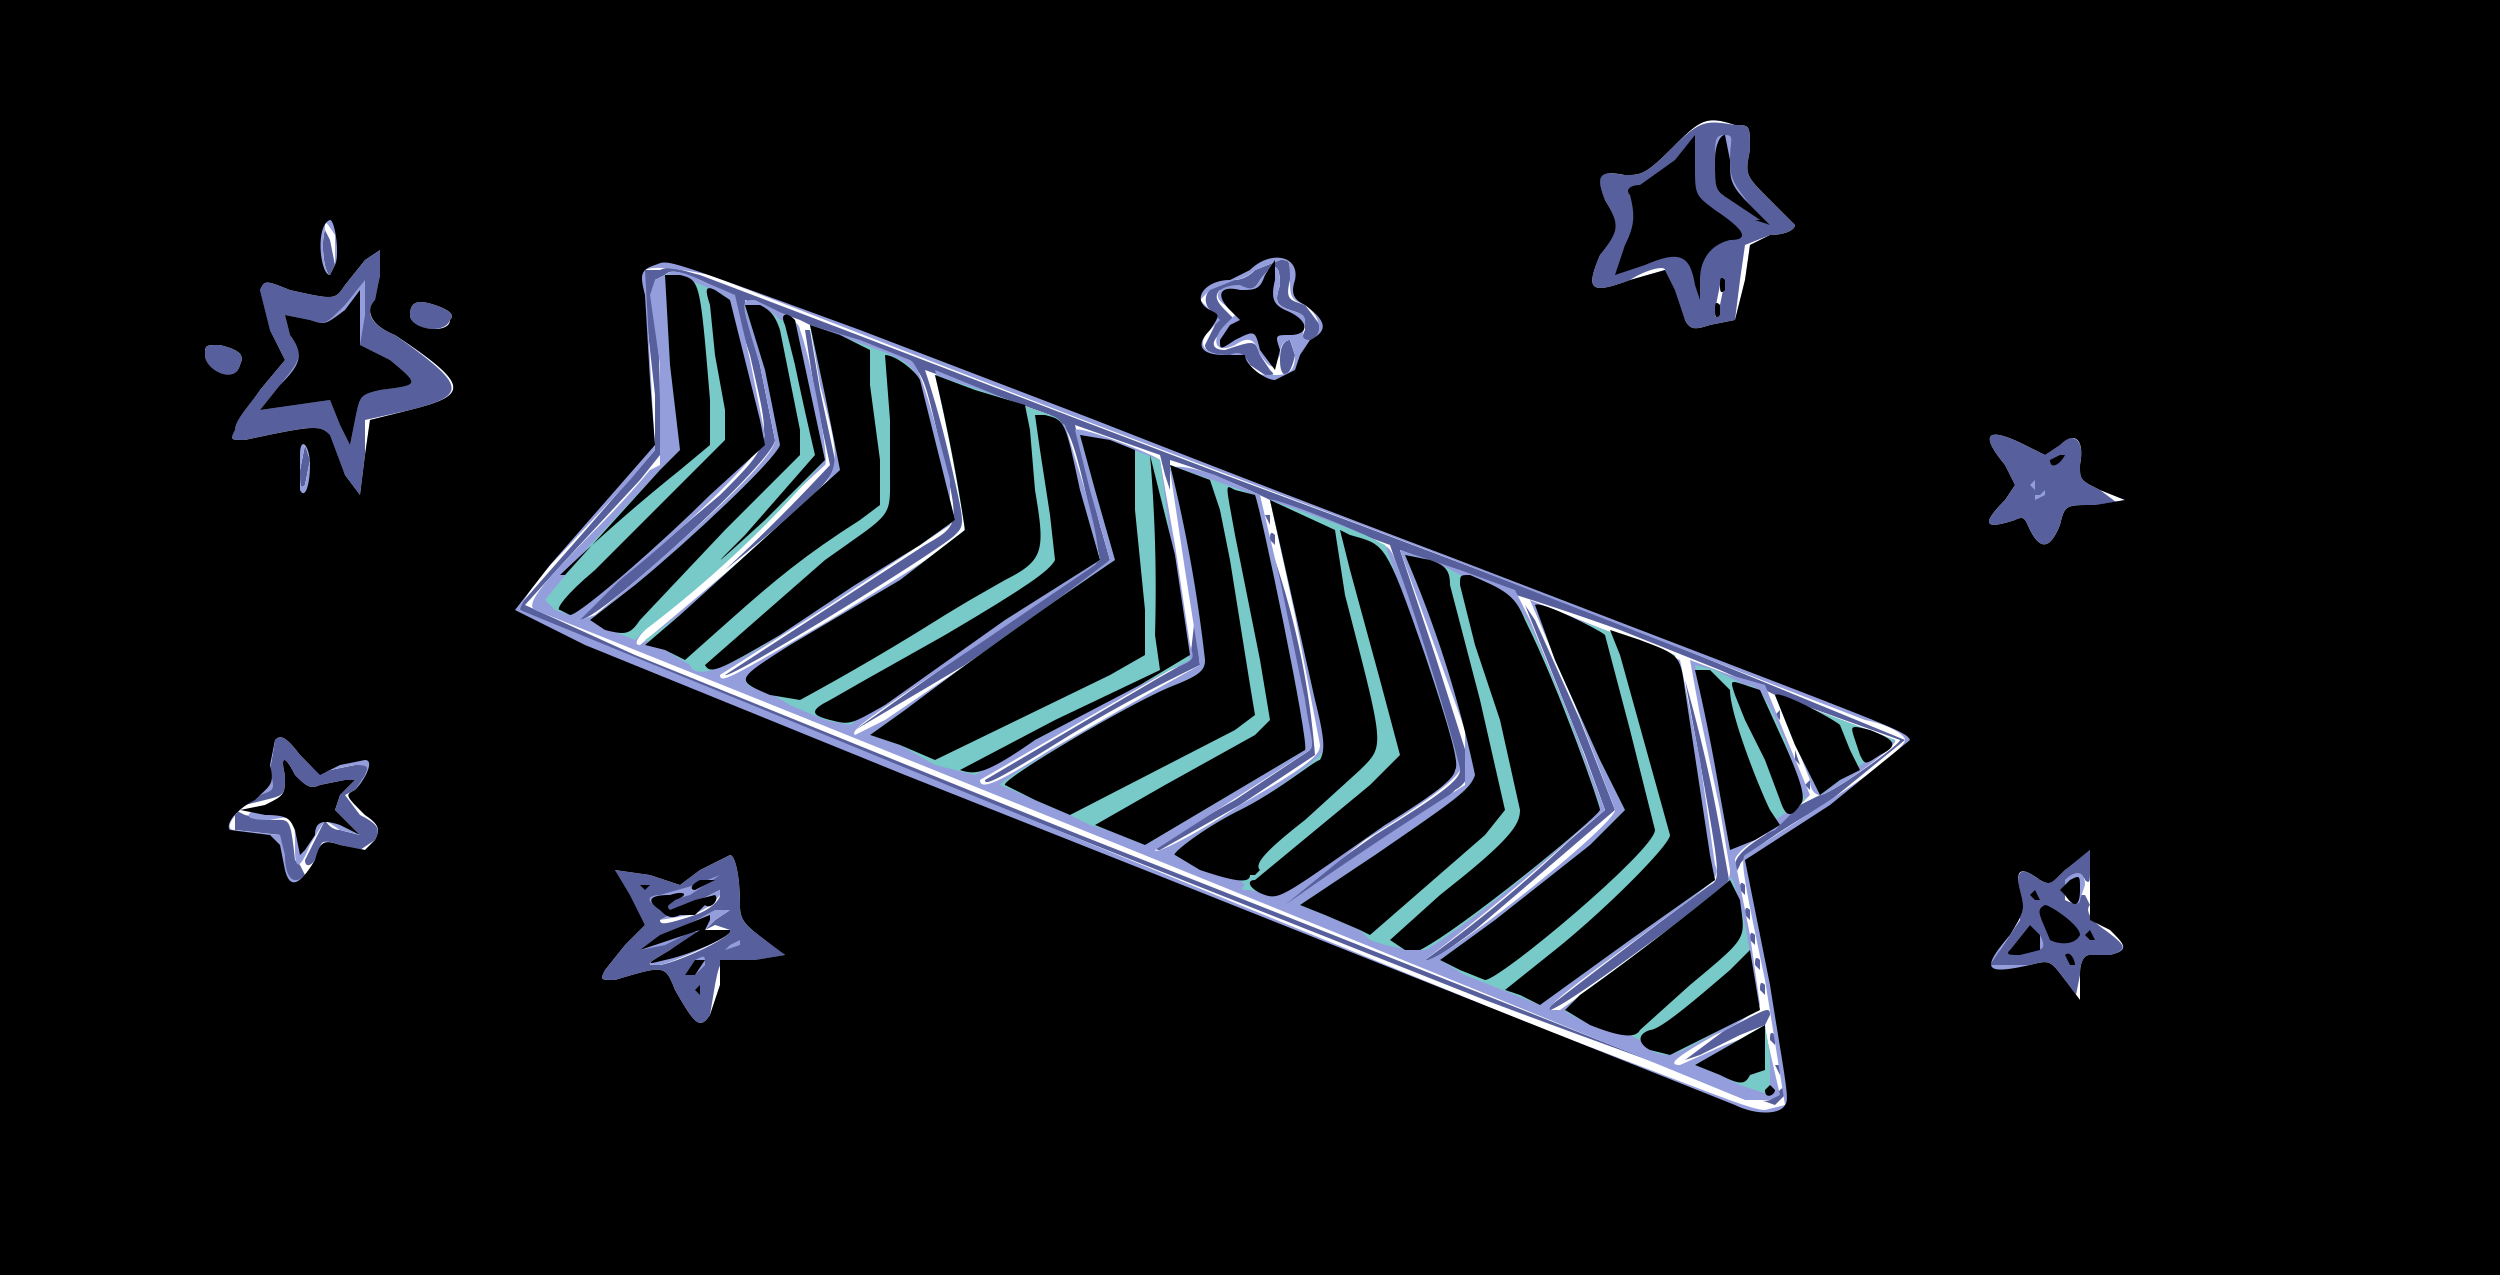 <svg viewBox="0 0 500 255" xmlns="http://www.w3.org/2000/svg"><rect x="0" y="0" width="500" height="255" fill="#333333" stroke="none"/><path d="M0 128V0h500v255H0V128z" fill="#57609c"/><g fill-opacity="0"><path d="M0 128V0h500v255H0V128zm142 75l2-6c0-4 0-5 4-6h6c4 1 4 0 0-3-4-2-6-4-6-8 0-5-1-9-2-9l-6 4-6 2c-2-2-10-4-11-3l3 5 3 6-4 4-4 5c-1 2-1 2 3 1 6-1 7-1 6-2l5-3c3-1 5-4 5-4l-4 1c-5 3-8 4-8 3l16-8v1 2l3 1c0 1-12 7-14 6l1 5c5 9 6 9 8 6zm276-12h4c4-1 3-2-1-5-3-2-4-4-3-5l-1-2v1c1 2-3 1-4 0v-3l3-2 2-4-4 3c-4 3-4 3-6 2-4-3-5-2-4 3v5l-2 2-2 4-2 3h11l4 3 2 4 1-5c0-3 1-4 2-4zM60 174l-1-2v-2l-1-3c1-4 1-4-4-3l-6-1-1-1v4a40 40 0 004 1c5 0 6 1 6 3 0 3 1 6 3 6v-2zm3-2h-2l1 1 1-1zm1-2h-2v1l2-1zm11-3c1-1 0-3-3-5l-3-2 2-2 1-2c-1 0-7 6-5 6l5 5-4-2h-4v3l6 1c4 1 5 1 5-2zm-23-7h3c2-1 2-1 2-4-1-5 0-5 2-1 2 2 3 3 5 2l4-1 5-2c1-1 1-1-2-1l-5 1c-2 1-4 0-6-3-3-4-4-4-5-3l-1 6c1 4 1 4-2 5l-2 2h1l1-1zm360-55c1-4 1-4 7-4l6-1-5-2c-4-2-4-2-4-5 1-5-1-7-4-4l-3 2-4-2c-8-4-9-2-4 4l2 4-2 3c-5 5-4 6 2 4 2-1 2 0 3 2 2 4 4 4 6-1zM73 91l1-7 8-2c12-3 12-5-3-15-4-2-5-3-5-5l1-3 1-2-1-5c-1 0-7 5-7 7 0 1-3 1-10-1-5-2-5-2-6 0l2 8 3 6-5 6c-2 3-5 6-5 8-1 2-1 2 2 2 14-3 15-3 17-1l3 8 3 4 1-8zm-12 2v-4l-1 5c0 5 1 5 1-1zM48 73c1-2 0-3-4-4-3 0-3 0-3 2 0 3 6 6 7 2zm204-2c-1-3-3-4-5-2l1 1c1-1 1 0 2 1l3 4-1-3zm7 3l-2-6-1 4c1 3 1 4 3 2zm-16-5c0-2 0-3 2-4l2-2-2-1-2-3c1-2-1-3-2 0l2 3 2 2-2 2c-2 2-3 4-1 4l2 1-1-2zm21-4l-4-4v2c1 1 2 2 1 4h1l2-2zM90 64c1-1 0-2-3-3s-5-1-5 2 8 4 8 1zm257 0l2-8 1-7 4-2c3 0 5-1 5-2l-5-5c-5-5-5-5-4-10 0-5 0-5-3-5-6-2-7-1-13 5-5 5-6 5-9 5-5-1-6 0-4 5 3 5 3 6-1 11-3 7-2 8 6 5l7-2 2 4 2 6c1 2 2 2 5 1l5-1zm-89-5c1-6-3-9-6-5l-4 2v1c2 1 3 1 4-1 3-4 4-4 4 1-1 4 1 5 2 2zM67 52l-1-5c-1-2-1-1-1 3l1 5 1-3z"/><path d="M132 184l12-6v1c0 1-2 3-5 4-6 2-7 2-7 1zm-1-3c-1-1-1-2 3-2l6-2 4-2-9 5-1 1h-3zm271 8l2-3c2-2 2-2 3 1 2 3 2 3 0 3-5 2-6 1-5-1zm6-90l1-1v1l-1 1v-1zM68 85l-2-5-7 2h-7l4-5c5-5 5-6 2-10l-1-4 5 1 3 1 5-5c4-4 4-4 4-2-2 11-3 10 4 14s6 5-2 7c-4 0-4 0-5 5v5l-3-4zm275-23l1-5 1-2v2l-1 5-1 3v-3zm-4-5c-2-6-4-7-9-4-8 3-9 2-5-4 2-3 2-6 1-10-1-1 0-2 2-2 2-1 5-2 7-5l4-4v5c0 6 0 6 4 9 6 4 7 6 3 7-4 0-6 3-6 8v4l-1-4z"/></g><g fill="#fff"><path d="M0 128V0h500v255H0V128zm355 93l2-2c0-1 0-2-1-1l-2 2c-3 1-6-1-138-53l-89-36-22-10 10-11 13-14 4-5V80a411 411 0 00-1-24l2-1c1-1 2-1 7 1l6 3 4 12c4 18 5 17-6 28l-19 16-10 9h1c4 0 39-32 39-36l-3-15-3-13 11 4 2 1 11 4c12 4 11 3 15 20 4 16 4 16-3 20l-40 26c1 1 43-25 46-28 2-2 2-2-1-15a196 196 0 00-5-18l25 9c3 2 4 2 7 15l3 14-25 17-24 17 22-13 25-17 4-4-2-7-5-20 17 6 1 4 1 3v-6a145 145 0 0120 8l13 5 11 4 7 21 7 24c0 2-4 5-17 13l-17 12-1 2c1 0 31-19 34-23 2-1 3-3 3-5l-7-22-7-21 20 8a557 557 0 0124 8l20 8 9 4 2 1 25 9c0 1-14 11-16 11l-4 2-7 6c-5 3-6 5-6 6 0 2 0 2 1 0 0-1 6-6 17-12l16-13-56-23-53-20-27-10-29-11a20690 20690 0 00-76-29c-4-1-6-2-8-1h-3v7l2 18v11l-13 15-14 16c0 2-6-1 72 31l121 48a2590 2590 0 0058 21zm1-8h-1l1 2v-2zm-8-6l5-2 1-2c0-2-1-1-9 3l-8 6 3-1 8-4zm7 0c-1-1-1 0-1 1l1 1v-2zm-213-4l1-6c1-5 1-5 5-5h6c4 0 4-1-1-4-4-3-5-4-5-7 0-6-1-10-2-10l-6 3-4 3-6-2-7-1 2 5 4 6-4 4-4 5c-1 2-1 2 2 2 10-3 10-3 12 2 4 7 5 8 7 5zm186-13l18-13-2-11a307 307 0 00-7-30l4 22c3 17 3 18 1 19a1788 1788 0 00-33 25c0 1 4-1 19-12zm25 7c-1-1-1 0-1 1l1 1v-2zm65-6h4c4-1 3-2-1-5-3-2-4-4-3-5l-1-2h-1c0 2-1 2-3 1v-3c1-2 4-2 4-1 1 1 1 0 1-2v-4l-4 3c-4 4-4 4-6 3-4-3-5-2-4 3v5l-2 3-2 3c-4 3-2 5 6 3 4-1 4-1 7 3l2 4 1-5c0-3 1-4 2-4zm-66 1c-1-1-1 0-1 1l1 1v-2zm-57-6l28-24-7-18-9-20-2-3 4 10 8 20 4 11-7 6a267 267 0 01-29 24c0 1 2 0 10-6zm56 1c-1-1-1 0-1 1l1 1v-2zm-1-5c-1-1-1 0-1 1l1 1v-2zm-1-5c-1-1-1 0-1 1l1 1v-2zm-288-2l-1-2-1-1c-1-9-1-8-5-8l-5-1-2-1v4l9 1v4l1 4c1 2 4 1 4 0zm3-5c0-2 1-2 4-1l4 1 3-2c1-2 1-3-3-5l-3-4 2-1 2-2v-1c1-2 1-2-2-2l-5 1c-2 1-3 0-6-3-3-4-4-4-5-3l-1 6c1 4 0 4-2 5l-3 2 4-1c4-1 4-1 4-5-1-4 0-4 2 0 2 2 3 3 5 2l5-1h2l-3 3-1 3 5 5-4-1c-2 0-3-2-3-2l-4 8c0 2 2 1 3-2zm184-9l15-10a163 163 0 00-8-39l4 19 3 19-15 10c-16 9-17 10-15 10l16-9zm114-5l-1 1 1 1v-2zm-148-9a312 312 0 0126-14l-1-10a526 526 0 01-1 9l-7 4-34 20c0 1 1 1 17-9zm145 3v2l1 1-1-3zm-3-8l-1 1 1 1v-2zm-211-28c21-17 22-19 22-22l-3-14-2-12h-1l2 13 3 14a408 408 0 01-21 21zm110-7c-1-1-1 0-1 1l1 1v-2zm157-2c1-4 1-4 7-4h5l-4-3c-4-2-4-2-4-5 1-5-1-7-5-4l-2 2-4-2c-8-4-9-2-4 4l2 4-2 3c-5 5-4 6 2 4 2-1 2 0 3 2 2 4 4 4 6-1zm-158-2h-1l1 2v-2zM73 91v-7l9-2c12-3 11-5-3-15-5-2-6-5-4-6l1-6v-5l-3 2-4 5c-2 3-2 3-11 1-5-2-5-2-6 0s0 4 2 8l3 6-5 6-6 8c0 2 0 2 3 2 14-3 15-3 16-1l4 8 3 4 1-8zm-11 1l-1-3-1 5c0 3 0 4 1 3l1-5zM48 73c1-2 0-3-4-4-3 0-3 0-3 2 0 4 6 6 7 2zm206 1l-2-3c-1-3-1-3-7-1-3 0-3-2 0-4l2-2-2-2c-2-2-2-3-1-4h4c2 0 3 0 4-2 3-4 4-3 4 1-1 3-1 4 2 5s3 1 3 4c-1 2 0 2 1 2l2-1v-2l-3-4c-3-1-4-1-3-5 0-4 0-4-2-4l-5 2a6 6 0 01-4 2c-5 0-8 4-4 7v2l-2 4c0 1 1 2 4 2s4 0 5 2l3 2c2 0 2 0 1-1zm5-3l-1-3c-1 0-2 1-2 4 0 4 2 4 3-1zM90 64c1-1 0-2-3-3s-5-1-5 2 7 4 8 1zm257 0l1-8 1-7 5-2c3 0 5-1 5-2l-5-5c-5-5-5-5-4-10 0-5 0-5-3-5-6-1-7-1-13 5-5 5-6 5-9 5-6-1-7 0-4 5s2 6-1 11c-3 7-2 8 6 5 3-2 7-3 7-2l1 4 3 6c1 2 2 2 5 1l5-1zM67 53l-1-5-1-2c-1 3 0 9 1 9l1-2z"/><path d="M134 190c8-4 7-5 0-2l-6 2 15-7 3-1-3 2-2 2 2-1 3 1c1 1-9 6-14 7-3 0-3 0 2-3zm-2-6l12-6v1c0 1-2 3-5 4-6 2-7 2-7 1zM343 62l1-5 1-1-1 5c-1 3-1 3-1 1z"/></g><g fill="#949edc"><path d="M0 128V0h500v255H0V128zm357 93l-4-25c-4-19-5-24-4-25l17-11c11-7 15-11 15-12s-3-3-8-4l-13-5-72-28-74-28-31-12-41-16c-5-1-11-2-13-1l1 18 1 18-5 6-14 15c-5 5-8 10-8 11l83 34 122 50c32 12 41 16 44 16l4-1zm-215-18l2-6v-5h7l6-1-4-3c-4-3-5-4-5-7 0-6-1-10-2-10l-6 3-4 3-6-2-7-1 3 5 3 6-4 4-4 5c-1 2-1 2 2 2 10-3 10-3 12 2 4 7 5 8 7 5zm276-12h4c4-1 3-3-1-6-3-2-3-2-3-9v-7l-4 4c-4 4-4 4-6 3-4-3-5-2-4 2s1 4-2 9l-4 6h8c4-1 4-1 7 3l3 4v-5c0-3 1-4 2-4zM63 172c1-4 2-4 5-3l5 1 2-2c1-2 1-3-2-5-4-4-4-4-2-5l2-3c1-2 0-2-2-2l-5 1c-2 1-3 0-6-3-3-4-4-4-5-3l-1 6c1 4 1 4-2 5-4 2-8 7-5 7l9 1 1 4c0 6 3 7 6 1zm349-67c1-4 1-4 7-4l6-1-5-2c-4-2-4-2-4-5 1-5-1-7-4-4l-3 2-4-2c-8-4-9-2-4 4l2 4-2 3c-5 5-4 6 2 4 2-1 2 0 3 2 2 4 4 4 6-1zM73 91l1-7 8-2c12-3 12-5-3-15-5-2-6-5-4-7l1-5v-5l-3 2-4 5c-2 3-2 3-11 1-5-2-5-2-6 0l2 8 3 6-5 6c-2 3-5 6-5 8-1 2-1 2 2 2 14-3 15-3 17-1l3 8 3 4 1-8zm-11 1l-1-3-1 5c0 3 0 4 1 3l1-5zM48 73c1-2 0-3-4-4-3 0-3 0-3 2 0 3 6 6 7 2zm211-2l-1-3c-1 0-2 1-2 3l-1 2c-1 1-2-1-3-2-1-3-2-4-5-2-4 2-5-1-2-4l2-2-2-2c-3-2-1-4 3-4 2 1 3 1 4-1 3-4 4-3 4 1-1 3-1 4 2 5s3 1 3 3c-1 3 0 3 1 3 3-1 2-5-1-7-3-1-3-2-3-5 0-4 0-4-2-4l-5 2a7 7 0 01-4 2l-5 2-2 2 2 2 2 2-2 2c-3 3-1 5 4 5 2-1 3 0 4 2s2 2 5 2 4-1 4-4zM90 64c1-1 0-2-3-3s-5-1-5 2 8 4 8 1zm257 0l2-8 1-7 4-2c3 0 5-1 5-2l-5-5c-4-5-5-5-4-10 0-5 0-5-3-5-6-2-7-1-13 5-5 5-6 5-9 5-5-1-6 0-4 5 3 5 3 6-1 11-3 7-2 8 6 5l7-2 2 4 2 6c1 2 2 2 5 1l5-1zM67 53v-6c-2-3-2-3-2-1-1 3 0 9 1 9l1-2z"/><path d="M349 220a26403 26403 0 00-242-98c-2-1 1-5 13-17a171 171 0 0010-11l2-1V73l-2-14 1-3 2-1c1-1 3-1 7 1l7 3 3 13 3 15c0 3-14 17-29 29l-8 8 3-1c24-20 36-32 36-35l-3-15c-4-13-4-13-1-13 4 2 9 4 9 6 2 5 6 26 5 27l-25 23c-12 10-14 13-12 13l25-21c16-14 16-12 11-31l-2-12 10 3 10 4c2 1 4 9 8 24v9l-24 16-22 14c0 2 3 0 22-11 26-16 27-17 27-19a271 271 0 00-6-31l22 9 4 2 4 13c3 11 3 14 2 15l-22 15c-24 16-27 18-26 19l6-3 25-17 20-15-4-14-3-12c1-1 16 5 17 6l3 17 3 20c1 3 1 3-4 5l-38 22c0 2 3 1 14-6l21-12 9-5-3-19-3-20c0-1 3-1 9 1l9 4 4 17 5 24c1 7 2 9 1 10l-17 11-14 9c0 1 8-3 17-9 14-8 16-10 16-12l-5-26-5-23c0-1 23 8 24 10 2 2 14 42 14 44-1 2-6 6-19 14l-16 13a826 826 0 0136-24v-11l-13-36 12 4 11 4 3 6 9 22 6 16-6 5a430 430 0 01-30 25c3 1 38-27 38-30l-8-21-9-21 30 12 4 20 3 21c1 2 0 3-5 7-19 14-29 21-28 22h2l18-13c15-11 16-12 16-15l-2-12-4-19-2-11 8 3 7 2 4 10 5 12-7 7c-5 2-8 5-8 6l3 15 2 14c-1 1-4 4-9 6-7 4-10 6-7 6l9-4 8-3 3 13-2 1h-2-3zm13-64l-4-10-3-7 24 9c1 1-13 11-15 11-1 0-2-1-2-3zm-225 39l2-3c2-1 2-1 2 1l-2 2h-2zm-3-5c4-2 6-3 5-4l-6 3-5 1 15-8h3l-3 2-2 2h5c1 1-10 6-14 7-3 0-3 0 2-3zm12-1l2-1v1l-3 1 1-1zm-14-5l12-6v1s-2 3-6 4l-6 1zm-1-3c-2-1-1-2 1-2l7-2 5-2-6 4-7 2zm271 9l4-5 2 2c1 2 1 3-1 3h-5zm11-11v-3c2-2 4-2 4 1l-1 3c0 1-1 1-3-1zm-354-9c0-7 0-7-5-6-5 0-6-1-1-3 4-2 4-2 4-6-1-4 0-4 2 0 2 2 3 3 5 2l5-1h2l-3 3-1 3 5 5-4-1-3-2-3 5c-2 5-3 5-3 1zm349-71l1-1v1l-2 1v-1zm-2-2l1-1v2l-1-1zM68 85l-2-5-7 1-7 1 4-5c4-5 5-6 2-10l-1-4 5 1c3 1 3 1 7-3l4-5v7l-1 6 6 3c6 5 6 5-2 6-4 1-4 1-5 6l-1 5-2-4zm284-41l-6-4c-3-2-3-3-3-8 0-4 0-5 2-5s1 1 1 5 1 5 4 9l4 4-2-1z"/></g><g fill="#78cac8"><path d="M351 218l-3-1-4-2-5-2 7-4 7-4 1 6v8l-3-1zm-21-8l-2-2-2-1c-3 0-13-4-13-5l3-3a543 543 0 0030-23c0-3 3 7 4 15l1 8c1 2 0 3-7 7-9 5-10 6-14 4zm-27-11l-10-4-5-3 11-8 19-15 7-7-5-10-9-20-4-11 28 10 2 7 5 33 1 5-17 12-18 13-5-2z"/><path d="M282 190l-5-1-3-1-2-2-7-3-5-2 15-10c16-11 19-13 20-16a231 231 0 00-14-44c1 0 6 1 11 4 12 4 11 2 22 29l6 17-2 3c-5 5-27 23-33 26h-3z"/><path d="M254 179l-4-1c-2 0-2 0-1-1l-1-1-13-5c-1 0 5-5 13-9s15-10 16-11 1-3-1-11l-9-40 14 5 5 2 4 2 8 22c5 15 7 22 6 23l-14 11c-19 13-22 15-23 14zm92-9l-2-11a393 393 0 00-5-26l4 1 6 3c3 0 4 2 8 11l4 12-15 10z"/><path d="M225 167l-7-2-4-2-7-3-7-3c0-1 27-17 35-20 5-2 6-3 6-5a302 302 0 00-7-39l17 6c1 2 11 50 10 51l-32 19-5-2zm134-18l-4-10 24 9-15 11-5-10z"/><path d="M191 154l-4-1-7-4-6-2 7-5a1010 1010 0 0142-30l-4-14-3-11 8 2 8 3 2 15 3 20 1 5-10 5a471 471 0 00-33 18l-4-1z"/><path d="M165 144l-7-3-5-3c-6-1-5-2 5-9l22-13 13-10a460 460 0 00-6-31l9 3 14 5c3 1 3 2 6 15l4 14-19 12a913 913 0 00-31 21l-5-1z"/><path d="M138 133l-5-3-4-2 7-5 32-29-3-15-3-14 11 4c11 4 10 4 13 15l5 20-7 5-13 8-15 10c-11 7-17 9-18 6z"/><path d="M122 126l-4-2 9-7c11-9 28-25 29-28l-3-15-4-13h3l3 2 1 1h3l6 28a227 227 0 01-36 34l-2 2-5-2z"/><path d="M111 122l-2-2 9-11 14-15 4-4-2-17-1-18c0-1 11 3 13 5l6 27c1 1-2 4-10 12-10 10-27 24-28 24l-3-1z"/></g><g fill="#000"><path d="M0 128V0h500v255H0V128zm357 93c1-1 0-5-3-24l-5-25 17-11 16-13c-1-2-2-2-93-37a5783 5783 0 01-70-27l-47-18c-41-15-38-14-41-13s-3 2-2 6l1 17 1 13-7 8-14 16-7 9 14 7 64 26 58 23 108 43c4 2 9 2 10 0zm-215-18l2-6v-5h7l6-1-4-3c-4-3-5-4-5-7 0-6-1-10-2-10l-6 3-4 3-6-2-7-1 3 5 3 6-4 4-4 5c-1 2-1 2 2 2 10-3 10-3 12 2 4 7 5 8 7 5zm276-12h4c4-1 3-2 0-5l-4-2v-7-7l-5 4c-3 3-3 3-5 2-4-3-5-2-4 2s1 4-2 9c-6 7-5 8 4 6 4-1 4-1 7 3l3 4v-5c0-3 1-4 2-4zM63 172c1-4 2-4 5-3l5 1 2-2c1-2 1-3-2-5-4-4-4-4-2-5 2-2 4-6 2-6l-5 1-4 2-4-4c-3-4-4-4-5-3l-1 5c1 4 0 4-3 7-4 2-6 5-5 6l8 1 2 2 1 5c1 4 3 3 6-2zm349-67c1-4 1-4 7-4l6-1-5-2c-4-2-4-2-4-5 1-5-1-7-4-4l-3 2-4-2c-8-4-9-2-4 4l2 4-2 3c-5 5-4 6 2 4 2-1 2 0 3 2 2 4 4 4 6-1zM73 91l1-7 8-2c12-3 12-5-3-15-5-2-6-5-4-7l1-5v-5l-3 2-4 5c-2 3-2 3-11 1-5-2-5-2-6 0l2 8 3 6-5 6c-2 3-5 6-5 8-1 2-1 2 2 2 14-3 15-3 17-1l3 8 3 4 1-8zm-11 2c0-4-2-6-2-2v4 3c1 2 2-1 2-5zm197-19l1-3 2-3c4-2 3-4-1-7-2-1-3-2-2-5 1-5-5-6-9-2l-4 2c-5 0-8 4-4 6 2 1 2 1 0 4-3 3-2 5 3 5h4c0 2 4 5 6 5l4-2zM48 73c1-2 0-3-4-4-3 0-3 0-3 2 0 3 6 6 7 2zm42-9c1-1 0-2-3-3s-5-1-5 2 8 4 8 1zm257 0l2-8 1-7 4-2c3 0 5-1 5-2l-5-5c-5-5-5-5-4-10 0-5 0-5-3-5-6-2-7-1-13 5-5 5-6 5-9 5-5-1-6 0-4 5 3 5 3 6-1 11-3 7-2 8 6 5l7-2 2 4 2 6c1 2 2 2 5 1l5-1zM67 53c1-2 0-9-1-9-3 1-2 11 0 11l1-2z"/><path d="M353 218l1-1 1 1c0 1-2 2-2 0zm-9-3l-5-2 7-4 7-4v9l-3 1c-1 2-2 2-6 0zm-14-5c-2-1-3-3 0-4 2 0 9-6 16-12l4-4 1 6 1 6-18 9-4-1zm-12-5l-5-3 3-3a543 543 0 0030-23l2 4c1 8 2 7-10 17l-10 9c-1 2-5 1-10-1zm-14-6l-3-1 10-8c10-8 23-21 23-23l-10-36-2-5 6 2c8 3 8 3 9 10l5 33 1 5-17 12-18 13-4-2z"/><path d="M292 194l-4-2 11-8 19-15 7-7-5-10-9-20-4-11c1-1 13 5 14 6l5 19 5 20c0 4-31 30-34 30l-5-2z"/><path d="M281 190l-3-2 10-9c14-11 16-14 16-17l-4-18-5-15-3-12c0-2 0-2 2-2 7 3 9 4 11 9 7 14 15 37 15 38-1 2-28 24-36 28h-3z"/><path d="M272 186l-7-3-5-2 15-10c16-11 19-13 20-16a231 231 0 00-14-44l5 1c3 1 4 2 4 5l6 23 5 22-4 5-23 20-2-1z"/><path d="M253 179c-3-1-4-3-2-3l23-19 6-6-4-15-6-22-2-8 2 1c7 2 7 1 15 24 5 15 7 22 6 23 0 2-6 6-14 11-20 14-21 15-24 14z"/><path d="M240 174l-5-3c-1 0 5-5 13-9s15-10 16-10c1-2 1-4-1-12l-9-40 13 6 2 13c8 31 8 30 3 35l-11 10c-9 7-10 9-9 10l-1 1h-1c0 2-4 1-10-1zm106-4l-2-11a393 393 0 00-5-25h3l4 4c0 5 6 20 8 24l2 3-5 3-5 2z"/><path d="M224 167l-5-2 14-8 18-10 3-3-2-12-5-25c-2-11-2-10 0-9l4 1c1 2 11 50 10 51l-32 19-5-2z"/><path d="M207 160l-6-3c-1-1 26-17 34-20 5-2 6-3 6-5a302 302 0 00-7-39l8 3 2 6 2 10 4 25 1 6-4 3-33 17-7-3zm149 0l-3-8-3-6-1-2-2-5c-1-3-1-3 2-2l3 1 5 11c4 9 4 11 3 12-2 3-3 2-4-1zm3-11l-4-10c1-1 12 5 13 6l2 5 2 4-4 2-4 3-5-10z"/><path d="M192 154l19-10 21-10-1-7a314 314 0 00-1-36l5 20 3 20-10 6-21 11c-10 7-12 7-15 6zm180-3l-1-3c-1-3-1-3 3-2 5 2 6 3 2 5-3 2-3 2-4 0z"/><path d="M180 149l-6-2 7-5a1010 1010 0 0142-30l-4-14-3-11 6 1 5 2v12l2 20v9l-7 4-35 17-7-3z"/><path d="M166 144c-4-1-4-2 0-4l7-4 16-9c17-10 21-13 22-15l-1-9-2-13-1-7h2c4 1 4 1 7 15l4 14-19 12-24 17c-7 4-7 4-11 3z"/><path d="M154 139c-7-3-7-3 4-10l22-13 13-10a366 366 0 00-6-31l8 3 10 3 1 5 1 12c2 12 2 14-6 18l-7 4-5 3a515 515 0 01-29 17l-6-1z"/><path d="M141 133l24-21c14-10 13-8 13-18V84l-1-13c2 0 6 3 7 5l7 28-7 5-13 8-15 10c-12 7-14 8-15 6z"/><path d="M133 130l-4-1 7-6 32-29-3-15-3-14 6 2 6 3v7l2 15v9l-4 3c-11 7-17 12-26 20l-9 8-4-2z"/><path d="M121 126l-3-2 9-7c11-9 28-25 29-28l-3-15-4-13h3c2 1 3 2 4 5l4 20v5l-15 15-17 18c-2 3-3 3-7 2z"/><path d="M112 122c-1 0 1-3 7-8l17-17 9-9v-6l-2-11-1-10c-1-3-1-4 1-3l3 2 6 24 1 5-11 10c-9 9-26 24-28 24l-2-1z"/><path d="M113 115l19-21 4-4-2-17-1-18h3c4 1 4 1 6 25v9l-6 5a370 370 0 00-24 21zm36-8l14-16a700 700 0 01-4-18l-2-8c-1-2 0-3 2-1l6 28-12 12c-11 10-11 10-4 3zm-10 91l1-1v2l-1-1zm-2-3l2-3h2l-2 3h-2zm-3-5l6-4-6 2-6 2 4-3 5-2 5-2v1l-1 2h5c1 1-8 5-13 6-4 1-4 1 1-2zm-2-8c-3-2-2-3 2-3 3-1 4 0 1 1-1 1-2 1-1 2l5-2 4-1c1 1-1 3-2 2l-1 1-1 1h-3c-2 1-3 0-4-1zm-4-5h2l-1 1-1-1zm12-1h3l-4 2c-1 0-1-1 1-2zm274 17l-1-2c1-1 2 1 2 2h-1zm-12-3l4-5 2 2v3l-4 1c-2 0-3 0-2-1zm8-2c-2-5-3-6-1-7 1 0 7 4 7 6-1 2-4 2-6 1zm7-1l1-1 1 2h-1l-1-1zm-4-8l-1-1 2-2c2-1 2-1 2 2s-1 4-3 1zm-7 0l1-1 1 2h-1l-1-1zm-346-8l-1-5c-1-2-1-3-6-3l-5-1 5-1c4-2 4-2 4-6-1-4 0-4 2 0 2 2 3 3 5 2l5-1h2l-3 3-1 3 5 5-4-2c-3-1-5-1-5 2l-2 3-1 1zm350-79l2-1h1c-1 2-3 3-3 1zM68 85l-2-5-7 1-7 1 4-5c4-4 5-6 2-10l-1-4 5 1c3 1 3 1 7-2l3-4v11l6 3c6 5 6 5-2 6-4 1-4 1-5 6l-1 5-2-4zm184-15c-1-4-1-4-5-2-3 2-3 2-3 0l2-3 2-1-2-2c-3-3-2-5 2-4 3 0 4 0 5-3l2-3v4c-1 4 0 5 2 6 5 2 5 5 1 5-3 0-3 0-2 3l-1 4-3-4zm91-8c0-1 0-2 1-1v2c-1 1-1 0-1-1zm-4-5c-1-6-3-7-10-4l-6 2 2-6c2-4 2-6 1-10-1-1 0-2 2-2l7-5 4-5v6c0 6 0 6 4 9 6 4 7 6 3 6-4 1-6 4-6 8v4l-1-3zm5 0c0-1 0-2 1-1v2c-1 1-1 0-1-1z"/><path d="M352 44l-6-4c-3-2-3-2-3-8 0-3 1-5 2-5l1 5c0 4 0 5 4 9l4 4-3-1z"/></g></svg>